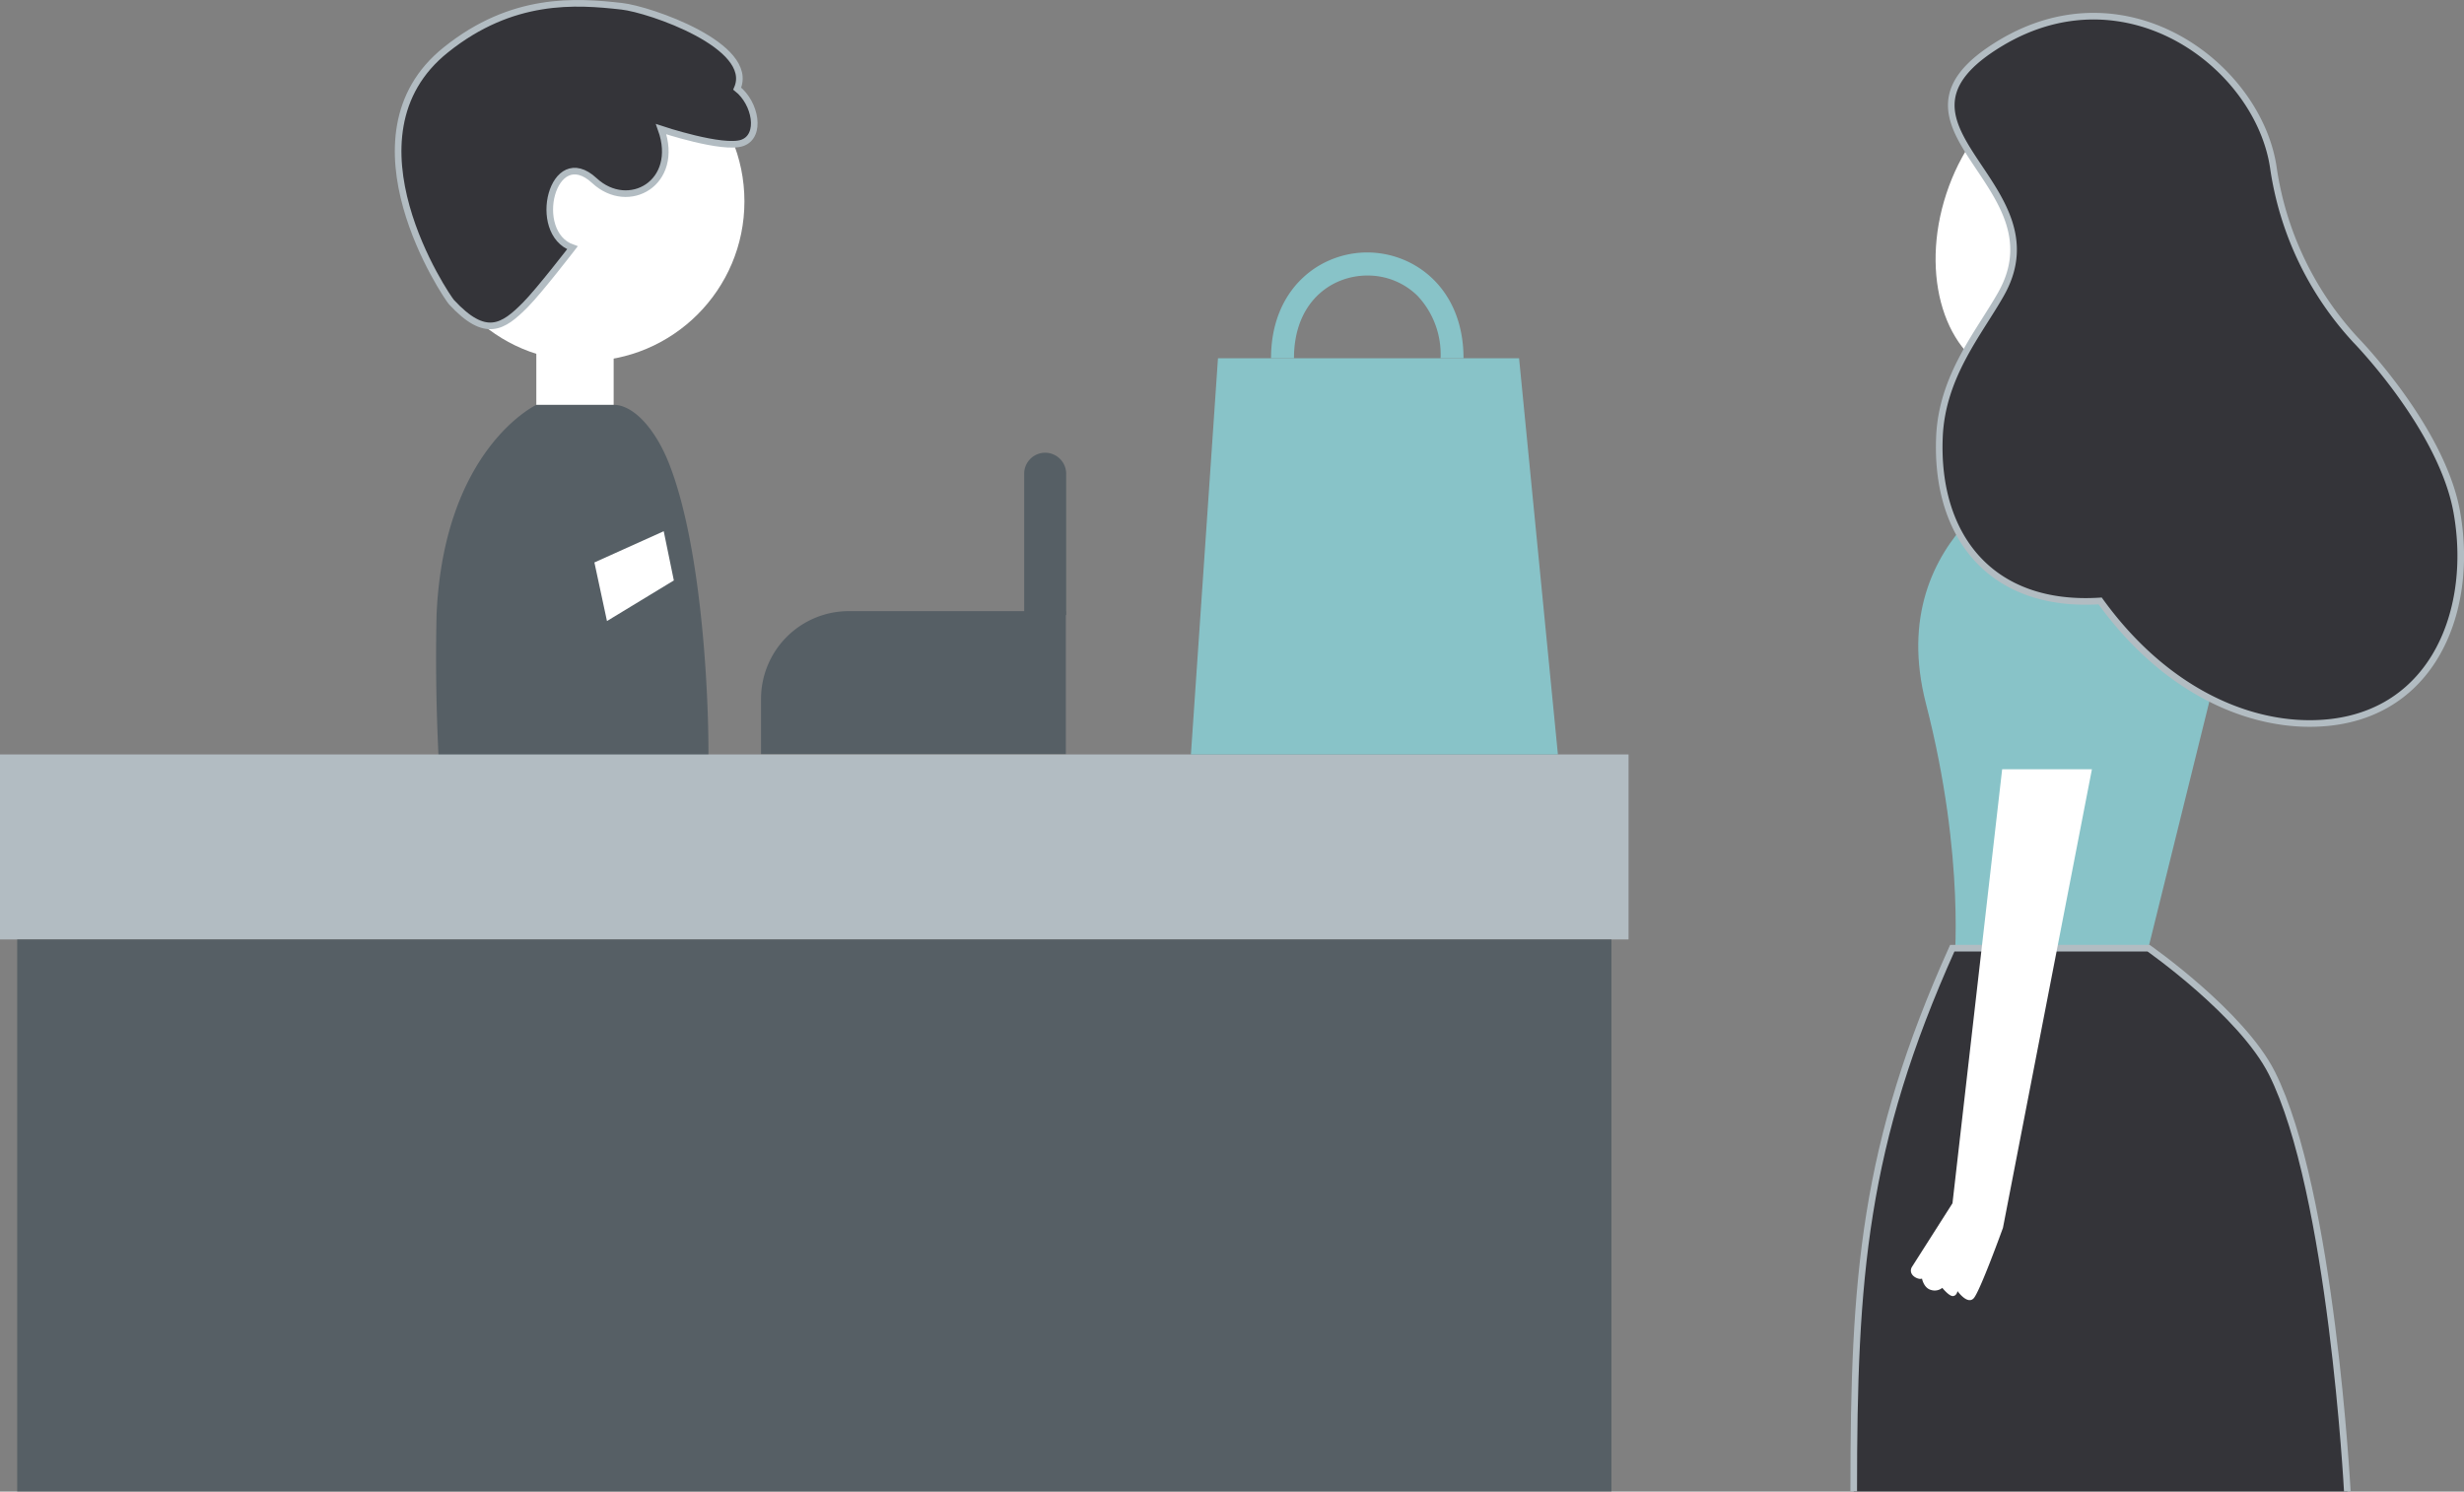 <svg xmlns="http://www.w3.org/2000/svg" viewBox="0 0 372.5 225.53"><rect x="0" y="0" width="372.5" height="225.53" fill="#808080" stroke="none"/><defs><style>.cls-1{fill:#88c3c8;}.cls-2{fill:#fff;}.cls-3{fill:#565f65;}.cls-4{fill:#b2bcc2;}.cls-5{fill:#343439;stroke:#b2bcc2;stroke-miterlimit:10;}</style></defs><title>decide</title><g id="Layer_2" data-name="Layer 2"><g id="Layer_1-2" data-name="Layer 1"><path class="cls-1" d="M336.32,96.7,312.73,66.3l-3.34,4.09s-25,9.71-18.23,36c6.06,23.5,4.24,40.12,4.24,40.12H324Z"/><rect class="cls-2" x="81.08" y="50.13" width="11.69" height="20.06"/><path class="cls-3" d="M66,92.9c1.12-25.11,15.09-31.69,15.09-31.69H92.77c3,0,6.34,3.65,8.42,9,4.75,12.18,5.91,33.46,5.91,43.4,0,13.42-11.42,27.86-11.42,27.86l-27.57-5.91A299.63,299.63,0,0,1,66,92.9Z"/><rect class="cls-4" y="114.07" width="246.2" height="27.97"/><rect class="cls-3" x="2.6" y="142.05" width="241.01" height="83.45"/><path class="cls-5" d="M280.24,225.5c0-32.47,1.5-52.34,14.9-82.14h29.67s14.08,9.84,18.65,18.89c9,17.92,11.4,63.25,11.4,63.25"/><circle class="cls-2" cx="88.37" cy="30.45" r="24.17"/><path class="cls-5" d="M86.54,37.46c-6.4-2.26-3-16,3.32-10.15,5.16,4.78,13,.35,10.09-7.78,0,0,9.35,3.12,12.28,2.07s2-6-.78-8.2C114.26,6.91,98.18,1.41,94,.95,87.08.17,77.46-.53,67.4,7.54,51,20.66,67.61,45,68.25,45.68c5.16,5.58,7.8,3.81,11.18.4C81.5,44,86.54,37.46,86.54,37.46Z"/><path class="cls-2" d="M289,191.62l6.17-9.69,7.51-65.62h13.57L302.8,185.65s-3.47,9.6-4.42,10.64-2.45-1.08-2.45-1.08-.1.69-.68.75-1.62-1.24-1.62-1.24a1.83,1.83,0,0,1-1.72.31c-1.09-.29-1.35-1.72-1.35-1.72C290.18,193.58,288.41,192.89,289,191.62Z"/><polygon class="cls-2" points="89.86 85.04 100.34 80.32 101.87 87.76 91.76 93.9 89.86 85.04"/><path class="cls-3" d="M128.34,92.4h32.79a0,0,0,0,1,0,0V114a0,0,0,0,1,0,0H115.05a0,0,0,0,1,0,0v-8.31A13.28,13.28,0,0,1,128.34,92.4Z"/><path class="cls-3" d="M158,68.45h0a3.18,3.18,0,0,1,3.18,3.18V93a0,0,0,0,1,0,0h-6.35a0,0,0,0,1,0,0V71.62A3.18,3.18,0,0,1,158,68.45Z"/><polygon class="cls-1" points="180.04 114.07 184.13 54.17 229.65 54.17 235.52 114.07 180.04 114.07"/><path class="cls-1" d="M221.25,54.17h-3.47a12.91,12.91,0,0,0-3.49-9.45,10.71,10.71,0,0,0-7.59-3.06c-5.34,0-11.08,3.92-11.08,12.51h-3.47c0-10.49,7.32-16,14.54-16S221.25,43.68,221.25,54.17Z"/><ellipse class="cls-2" cx="310.17" cy="34.52" rx="23.59" ry="16.78" transform="translate(180.17 318.23) rotate(-71.73)"/><path class="cls-5" d="M302.52,44.44c-3.31,5.87-8.93,12.39-9.32,21.61-.64,15,7.77,25.87,24.29,24.81,9.53,13.18,21.58,18.53,31.68,18.53,18.15,0,25-16.45,22.25-31.92-2.25-12.7-15.24-26-15.24-26a48.66,48.66,0,0,1-12.48-26c-2.17-15.36-22-30.45-41.18-19C281.57,19,312,27.63,302.52,44.44Z"/></g></g></svg>